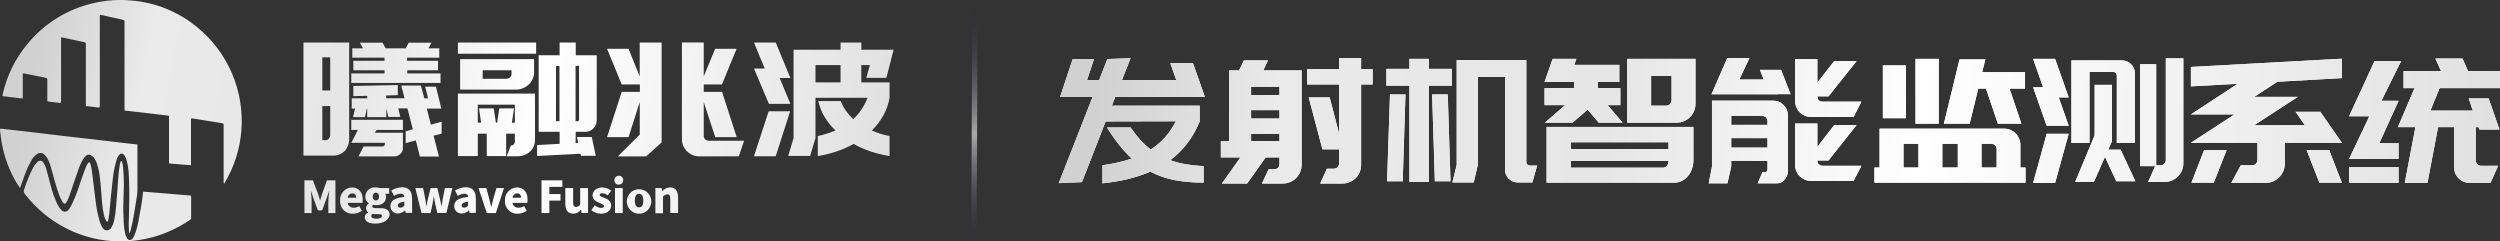 <?xml version="1.0" encoding="UTF-8"?>
<svg width="465.368px" height="44.935px" viewBox="0 0 465.368 44.935" version="1.1"
    xmlns="http://www.w3.org/2000/svg" xmlns:xlink="http://www.w3.org/1999/xlink">
    <rect x="0" y="0" width="465.368" height="44.935" fill="#333333" stroke="none"/>
    <title>发射机智能监测系统</title>
    <defs>
        <linearGradient x1="50%" y1="0%" x2="50%" y2="100%" id="linearGradient-1">
            <stop stop-color="#FFFFFF" offset="0%"></stop>
            <stop stop-color="#FFFFFF" offset="100%"></stop>
        </linearGradient>
        <linearGradient x1="3.032%" y1="49.725%" x2="102.998%" y2="50.264%"
            id="linearGradient-2">
            <stop stop-color="#D1D1D1" offset="0%"></stop>
            <stop stop-color="#EAEAEA" offset="12.404%"></stop>
            <stop stop-color="#E6E6E6" offset="35.266%"></stop>
            <stop stop-color="#FFFFFF" offset="56.791%"></stop>
            <stop stop-color="#DEDEDE" offset="100%"></stop>
        </linearGradient>
        <path
            d="M207.608,18.032 L206.968,19.664 L223.32,19.664 L223.32,22.576 L223.224,22.576 L223.32,22.608 C222.061,25.637 220.237,28.037 217.848,29.808 C218.744,30.149 219.704,30.405 220.728,30.576 C221.752,30.747 222.861,30.864 224.056,30.928 L224.056,34 C222.115,34 220.328,33.845 218.696,33.536 C217.064,33.227 215.544,32.699 214.136,31.952 C212.856,32.507 211.469,32.965 209.976,33.328 C208.483,33.691 206.893,33.957 205.208,34.128 L205.208,30.768 C206.232,30.619 207.197,30.443 208.104,30.24 C209.011,30.037 209.869,29.797 210.68,29.52 C209.059,28.027 207.523,26.096 206.072,23.728 L210.456,23.728 C211.587,25.413 212.835,26.779 214.2,27.824 C215.181,27.205 216.056,26.469 216.824,25.616 C217.592,24.763 218.275,23.76 218.872,22.608 L218.904,22.576 L205.816,22.608 L201.4,33.904 L197.08,34.096 L203.384,18.032 L201.304,18.032 L197.336,18.032 L199.672,10.992 L203.64,10.992 L202.36,14.896 L204.6,14.896 L206.136,10.992 L210.456,10.832 L208.856,14.896 L218.968,14.896 L217.848,11.76 L222.072,11.76 L224.28,18.032 L222.296,18.032 L220.056,18.032 L207.608,18.032 Z M242.296,13.104 L242.296,30.64 C242.296,31.131 242.2,31.6 242.008,32.048 C241.859,32.411 241.603,32.784 241.24,33.168 C240.92,33.488 240.547,33.733 240.12,33.904 C239.736,34.075 239.277,34.16 238.744,34.16 L234.904,34.16 L236.152,31.504 L237.144,31.504 C237.421,31.504 237.677,31.419 237.912,31.248 C238.083,31.013 238.168,30.768 238.168,30.512 L238.168,29.296 L235.608,29.296 L232.152,34.16 L227.448,34.16 L230.904,29.296 L227.256,29.296 L227.256,26.256 L228.792,26.256 L228.792,13.104 L230.648,13.104 L231.544,11.248 L236.024,11.248 L235.16,13.104 L242.296,13.104 Z M248.28,31.408 C248.579,31.408 248.803,31.312 248.952,31.12 C249.165,30.928 249.272,30.704 249.272,30.448 L249.272,27.792 L246.168,27.792 L243.608,18.128 L247.512,18.128 L249.272,24.88 L249.272,15.728 L243.32,15.728 L243.32,12.88 L249.272,12.88 L249.272,10.8 L253.368,10.8 L253.368,12.88 L255.512,12.88 L255.512,15.728 L253.368,15.728 L253.368,30.672 C253.368,31.141 253.283,31.6 253.112,32.048 C253.027,32.261 252.92,32.459 252.792,32.64 C252.664,32.821 252.515,32.997 252.344,33.168 C252.024,33.488 251.64,33.733 251.192,33.904 C250.829,34.075 250.371,34.16 249.816,34.16 L245.752,34.16 L247,31.408 L248.28,31.408 Z M232.888,22.064 L238.168,22.064 L238.168,20.496 L232.888,20.496 L232.888,22.064 Z M238.168,16.144 L232.888,16.144 L232.888,17.68 L238.168,17.68 L238.168,16.144 Z M238.168,26.256 L238.168,24.912 L232.888,24.912 L232.888,26.256 L238.168,26.256 Z M258.072,12.816 L262.36,12.816 L262.36,10.96 L265.976,10.96 L265.976,12.816 L270.264,12.816 L270.264,15.952 L265.976,15.952 L265.976,33.872 L262.36,33.872 L262.36,15.952 L258.072,15.952 L258.072,12.816 Z M261.112,33.744 L258.2,33.744 L258.744,17.584 L261.624,17.584 L261.112,33.744 Z M266.584,17.584 L269.496,17.584 L270.008,33.744 L267.096,33.744 L266.584,17.584 Z M282.552,33.968 C281.891,33.968 281.325,33.739 280.856,33.28 C280.387,32.821 280.152,32.251 280.152,31.568 L280.152,14.32 L275.128,14.32 L275.128,30.544 L274.328,33.968 L270.36,33.968 L271.16,30.672 L271.16,11.184 L273.144,11.184 L275.128,11.184 L284.12,11.184 L284.12,30.16 C284.12,30.352 284.189,30.512 284.328,30.64 C284.467,30.768 284.632,30.832 284.824,30.832 L286.136,30.832 L285.24,33.968 L284.12,33.968 L282.552,33.968 Z M287.896,34 L287.896,31.216 L287.896,29.936 L287.896,27.76 L287.896,26.48 L287.896,23.952 L287.896,23.632 L310.584,23.632 L315.224,23.632 L315.224,26.48 L315.224,27.76 L315.224,29.808 L315.224,29.936 C315.203,30.512 315.101,31.045 314.92,31.536 C314.739,32.027 314.488,32.453 314.168,32.816 C313.848,33.179 313.475,33.467 313.048,33.68 C312.621,33.893 312.173,34 311.704,34 L292.44,34 L287.896,34 Z M292.44,27.76 L310.584,27.76 L310.584,26.48 L292.44,26.48 L292.44,27.76 Z M292.44,31.216 L309.56,31.216 C309.859,31.216 310.104,31.099 310.296,30.864 C310.488,30.629 310.584,30.341 310.584,30 L310.584,29.936 L292.44,29.936 L292.44,31.216 Z M302.904,10.96 L315.608,10.96 L315.608,11.248 L315.608,14.128 L315.608,19.312 C315.608,19.803 315.517,20.261 315.336,20.688 C315.155,21.115 314.904,21.488 314.584,21.808 C314.264,22.128 313.891,22.379 313.464,22.56 C313.037,22.741 312.579,22.832 312.088,22.832 L302.904,22.832 L302.904,21.584 L302.904,19.664 L302.904,14.128 L302.904,11.248 L302.904,10.96 Z M311.16,14.128 L307.352,14.128 L307.352,19.664 L310.168,19.664 C310.445,19.664 310.68,19.568 310.872,19.376 C311.064,19.184 311.16,18.949 311.16,18.672 L311.16,14.128 Z M287.576,22.832 L291.352,19.568 L287.512,19.568 L287.512,16.4 L293.016,16.4 L293.016,15.248 L291.928,15.248 L289.56,15.248 L287.512,15.248 L289.016,10.96 L293.432,10.96 L293.048,12.08 L301.432,12.08 L301.432,15.248 L297.464,15.248 L297.464,16.4 L301.624,16.4 L301.624,19.568 L299.256,19.568 L302.04,22.832 L297.592,22.832 L295.544,20.4 L292.728,22.832 L287.576,22.832 Z M328.6,32.016 C328.728,32.016 328.813,31.984 328.856,31.92 C328.856,31.899 328.888,31.856 328.952,31.792 L329.016,31.632 L329.016,29.936 L322.264,29.936 L322.264,31.024 L321.56,34.128 L318.072,34.128 L318.68,31.024 L318.68,18.736 L330.072,18.736 C330.819,18.736 331.464,19.008 332.008,19.552 C332.552,20.096 332.824,20.741 332.824,21.488 L332.824,31.536 C332.824,32.048 332.76,32.453 332.632,32.752 C332.504,33.051 332.312,33.328 332.056,33.584 C331.864,33.797 331.651,33.947 331.416,34.032 C331.16,34.096 330.925,34.128 330.712,34.128 L327.192,34.128 L328.088,32.016 L328.6,32.016 Z M346.488,18.928 L345.048,21.776 L337.176,21.776 C336.749,21.776 336.365,21.701 336.024,21.552 C335.619,21.403 335.288,21.189 335.032,20.912 C334.755,20.656 334.541,20.336 334.392,19.952 C334.221,19.547 334.136,19.152 334.136,18.768 L334.136,11.024 L338.296,11.024 L338.296,15.376 L341.432,11.376 L345.592,11.376 L340.376,17.936 L338.296,17.936 C338.296,18.192 338.381,18.437 338.552,18.672 C338.787,18.843 339.032,18.928 339.288,18.928 L346.488,18.928 Z M346.488,30.864 L345.048,33.68 L337.176,33.68 C336.728,33.68 336.344,33.605 336.024,33.456 C335.832,33.392 335.656,33.301 335.496,33.184 C335.336,33.067 335.181,32.944 335.032,32.816 C334.755,32.581 334.541,32.261 334.392,31.856 C334.221,31.472 334.136,31.077 334.136,30.672 L334.136,22.992 L338.296,22.992 L338.296,27.344 L341.432,23.28 L345.592,23.28 L340.376,29.872 L338.296,29.872 C338.296,30.171 338.381,30.405 338.552,30.576 C338.787,30.768 339.032,30.864 339.288,30.864 L346.488,30.864 Z M321.528,10.8 L325.656,10.8 L323.768,14.8 L328.312,14.8 L327.608,13.008 L331.544,13.008 L333.304,17.52 L330.968,17.52 L330.968,17.552 L318.584,17.552 L321.528,10.8 Z M329.016,27.472 L329.016,25.712 L322.264,25.712 L322.264,27.472 L329.016,27.472 Z M322.264,21.552 L322.264,23.248 L329.016,23.248 L329.016,22.576 C329.016,22.299 328.915,22.059 328.712,21.856 C328.509,21.653 328.269,21.552 327.992,21.552 L322.264,21.552 Z M377.048,34 L348.92,34 L348.92,31.184 L349.88,31.184 L349.88,23.952 L373.08,23.952 C373.485,23.952 373.875,24.032 374.248,24.192 C374.621,24.352 374.941,24.565 375.208,24.832 C375.475,25.099 375.688,25.419 375.848,25.792 C376.008,26.165 376.088,26.555 376.088,26.96 L376.088,31.184 L377.048,31.184 L377.048,34 Z M371.672,27.76 C371.672,27.483 371.576,27.248 371.384,27.056 C371.192,26.864 370.947,26.768 370.648,26.768 L368.856,26.768 L368.856,31.184 L371.672,31.184 L371.672,27.76 Z M364.44,26.768 L361.56,26.768 L361.56,31.184 L364.44,31.184 L364.44,26.768 Z M354.328,31.184 L357.112,31.184 L357.112,26.768 L354.328,26.768 L354.328,31.184 Z M376.952,16.496 L374.072,16.496 L376.28,23.024 L371.896,23.024 L369.688,16.496 L368.248,16.496 L366.648,23.024 L361.848,23.024 L364.76,11.056 L369.56,11.056 L368.984,13.424 L376.952,13.424 L376.952,16.496 Z M350.488,22 L350.488,12.176 L354.776,12.176 L354.776,22 L350.488,22 Z M356.568,23.024 L356.568,10.96 L360.888,10.96 L360.888,23.024 L356.568,23.024 Z M398.36,11.952 L401.368,11.952 L401.368,30.768 L402.168,30.768 C402.445,30.768 402.68,30.672 402.872,30.48 C403.064,30.288 403.16,30.043 403.16,29.744 L403.16,10.864 L406.424,10.864 L406.424,30.384 C406.424,30.875 406.333,31.328 406.152,31.744 C405.971,32.16 405.72,32.528 405.4,32.848 C405.08,33.168 404.707,33.419 404.28,33.6 C403.853,33.781 403.405,33.872 402.936,33.872 L399.864,33.872 L401.176,30.928 L398.36,30.928 L398.36,11.952 Z M378.456,34.064 L380.984,24.912 L385.08,24.912 L382.552,34.064 L378.456,34.064 Z M378.456,16.24 L380.312,16.24 L378.456,10.96 L382.552,10.96 L385.08,18.128 L383.224,18.128 L385.08,23.408 L380.984,23.408 L378.456,16.24 Z M395,11.248 C395.661,11.248 396.227,11.483 396.696,11.952 C397.165,12.421 397.4,12.987 397.4,13.648 L397.4,26.608 L394.04,26.608 L394.04,14.096 C394.04,13.904 393.976,13.739 393.848,13.6 C393.72,13.461 393.56,13.392 393.368,13.392 L388.952,13.392 L388.952,26.608 L385.592,26.608 L385.592,11.248 L395,11.248 Z M391.832,29.2 L389.784,33.84 L386.296,33.84 L389.912,25.2 L389.912,15.792 L393.144,15.792 L393.144,26.256 L392.44,27.856 L394.744,27.856 L397.496,33.744 L393.944,33.744 L391.832,29.2 Z M412.088,34 L407.928,34 L410.296,27.92 L414.488,27.92 L412.088,34 Z M433.56,27.92 L435.928,34 L431.736,34 L429.368,27.92 L433.56,27.92 Z M407.832,12.464 L435.928,10.928 L435.928,14.544 L423.928,15.216 L419.608,18.032 L420.952,18.032 L422.264,18.032 L427.736,18.032 L419.608,23.312 L429.048,23.312 L427.32,20.816 L431.928,20.816 L435.928,26.576 L433.976,26.576 L431.32,26.576 L425.304,26.576 L425.304,30.512 C425.304,31.003 425.208,31.461 425.016,31.888 C424.824,32.315 424.568,32.688 424.248,33.008 C423.928,33.328 423.555,33.579 423.128,33.76 C422.701,33.941 422.253,34.032 421.784,34.032 L415.352,34.032 L417.112,30.768 L419.224,30.768 C419.501,30.768 419.736,30.672 419.928,30.48 C420.12,30.288 420.216,30.043 420.216,29.744 L420.216,26.576 L414.584,26.576 L407.928,26.576 L407.832,26.576 L415.96,21.296 L414.584,21.296 L409.368,21.296 L407.832,21.296 L416.536,15.6 L407.832,16.08 L407.832,12.464 Z M465.368,16.4 L454.136,16.4 L452.408,20.592 L460.312,20.592 L459.544,18.32 L463.256,18.32 L465.272,24.112 L461.528,24.112 L461.368,23.664 L460.856,23.664 L460.856,29.84 C460.856,30.139 460.952,30.384 461.144,30.576 C461.336,30.768 461.581,30.864 461.88,30.864 L465.016,30.864 L463.608,34.032 L459.704,34.032 C458.893,34.032 458.211,33.749 457.656,33.184 C457.101,32.619 456.824,31.931 456.824,31.12 L456.824,23.664 L453.848,23.664 L451.864,34.032 L447.64,34.032 L449.624,23.664 L446.36,23.664 L449.464,16.4 L447.416,16.4 L447.416,13.232 L454.392,13.232 L453.336,10.896 L458.392,10.896 L459.416,13.232 L465.368,13.232 L465.368,16.4 Z M437.272,29.584 L441.048,21.648 L437.272,21.648 L442.008,11.376 L446.968,11.376 L443.288,18.768 L444.024,18.768 L446.488,18.768 L442.904,26.672 L446.488,26.672 L446.488,29.584 L437.272,29.584 Z M437.272,31.12 L446.488,31.12 L446.488,34.032 L437.272,34.032 L437.272,31.12 Z"
            id="path-3"></path>
        <linearGradient x1="50%" y1="-2.77555756e-14%" x2="50%" y2="105.133%"
            id="linearGradient-4">
            <stop stop-color="#1E1E3C" stop-opacity="0" offset="0%"></stop>
            <stop stop-color="#A9A9A9" offset="52.289%"></stop>
            <stop stop-color="#1E1E3C" stop-opacity="0" offset="100%"></stop>
        </linearGradient>
        <linearGradient x1="3.032%" y1="47.349%" x2="102.998%" y2="52.546%"
            id="linearGradient-5">
            <stop stop-color="#D1D1D1" offset="0%"></stop>
            <stop stop-color="#EAEAEA" offset="12.404%"></stop>
            <stop stop-color="#E6E6E6" offset="35.266%"></stop>
            <stop stop-color="#FFFFFF" offset="56.791%"></stop>
            <stop stop-color="#DEDEDE" offset="100%"></stop>
        </linearGradient>
    </defs>
    <g id="页面-1" stroke="none" stroke-width="1" fill="none" fill-rule="evenodd">
        <g id="发射机智能监测系统" transform="translate(0, 0)" fill-rule="nonzero">
            <g id="形状结合备份-2">
                <use fill="url(#linearGradient-1)" xlink:href="#path-3"></use>
                <use fill="url(#linearGradient-2)" xlink:href="#path-3"></use>
            </g>
            <polygon id="直线备份" fill="url(#linearGradient-4)"
                points="181.003 0.997 182.003 1.003 182 1.503 181.786 44 181.783 44.5 180.783 44.495 180.786 43.995 181 1.497"></polygon>
            <path
                d="M7.548,29.924 C7.798,29.951 8.013,30.111 8.11,30.343 C8.37,30.748 8.559,31.194 8.67,31.663 C8.97,32.763 9.25,33.863 9.55,34.953 C9.813,35.91 10.147,36.846 10.55,37.753 C10.695,38.083 10.872,38.398 11.08,38.693 C11.183,38.832 11.296,38.962 11.42,39.083 C11.579,39.281 11.82,39.397 12.075,39.397 C12.33,39.397 12.571,39.281 12.73,39.083 C13.001,38.756 13.223,38.392 13.39,38.003 C13.922,36.892 14.377,35.746 14.75,34.573 C15.13,33.503 15.46,32.413 15.88,31.363 C15.99,31.061 16.127,30.77 16.29,30.493 C16.37,30.373 16.45,30.203 16.61,30.213 C16.77,30.223 16.8,30.423 16.84,30.553 C16.985,31.025 17.083,31.511 17.13,32.003 C17.36,33.793 17.56,35.593 17.79,37.373 C17.934,38.609 18.175,39.833 18.51,41.033 C18.627,41.499 18.816,41.944 19.07,42.353 C19.219,42.673 19.541,42.879 19.895,42.879 C20.249,42.879 20.571,42.673 20.72,42.353 C20.98,41.94 21.16,41.482 21.25,41.003 C21.41,40.257 21.521,39.502 21.58,38.743 C21.76,36.893 21.87,35.043 22.01,33.193 C22.056,32.338 22.153,31.486 22.3,30.643 C22.3,30.473 22.39,30.303 22.44,30.143 C22.49,29.983 22.51,29.983 22.6,29.983 C22.69,29.983 22.73,30.073 22.74,30.143 C22.812,30.442 22.865,30.746 22.9,31.053 C23.013,32.226 23.067,33.404 23.06,34.583 C23.05,35.223 23,35.853 23,36.483 C22.94,37.843 22.92,39.213 23,40.573 C22.995,41.551 23.095,42.526 23.3,43.483 C23.363,43.796 23.485,44.095 23.66,44.363 C23.755,44.543 23.937,44.661 24.141,44.676 C24.344,44.69 24.541,44.598 24.66,44.433 C24.893,44.135 25.067,43.796 25.17,43.433 C25.496,42.5 25.733,41.539 25.88,40.563 C26.15,39.023 26.48,37.483 26.61,35.923 C26.61,35.673 26.61,35.673 26.9,35.693 L31.22,36.043 L35.14,36.373 L35.34,36.373 C35.52,36.373 35.58,36.473 35.58,36.653 L35.58,40.543 C35.588,40.704 35.502,40.856 35.36,40.933 C34.235,41.703 33.043,42.372 31.8,42.933 C28.809,44.293 25.555,44.976 22.27,44.933 C18.859,44.912 15.498,44.105 12.45,42.573 C9.364,41.023 6.673,38.789 4.58,36.043 C4.418,35.867 4.372,35.614 4.46,35.393 C4.901,33.975 5.46,32.597 6.13,31.273 C6.334,30.881 6.597,30.523 6.91,30.213 C7.055,30.008 7.299,29.897 7.548,29.924 Z M0.2,23.953 L1.2,24.063 L6.66,24.693 L11.83,25.313 L17.01,25.903 C19.01,26.123 20.92,26.363 22.87,26.593 L25.22,26.853 C25.57,26.853 25.58,26.853 25.58,27.273 L25.58,34.213 C25.608,34.88 25.592,35.548 25.53,36.213 C25.17,38.433 24.88,40.653 24.33,42.833 C24.293,43.039 24.215,43.237 24.1,43.413 C24.021,43.291 23.985,43.147 24,43.003 C23.94,42.183 23.94,41.373 24,40.553 C24.06,38.073 24.12,35.553 24,33.093 C23.985,32.038 23.855,30.988 23.61,29.963 C23.532,29.606 23.39,29.268 23.19,28.963 C22.84,28.463 22.42,28.463 22.07,28.963 C21.837,29.338 21.671,29.751 21.58,30.183 C21.313,31.184 21.119,32.203 21,33.233 C20.75,35.233 20.6,37.143 20.41,39.093 C20.368,39.708 20.281,40.32 20.15,40.923 C20.15,41.043 20.15,41.223 19.97,41.243 C19.79,41.263 19.76,41.093 19.7,40.983 C19.533,40.668 19.412,40.331 19.34,39.983 C19.175,39.231 19.062,38.469 19,37.703 C18.86,36.123 18.78,34.533 18.58,32.953 C18.487,32.089 18.303,31.237 18.03,30.413 C17.927,30.106 17.786,29.814 17.61,29.543 C17.404,29.194 17.076,28.934 16.69,28.813 C16.443,28.745 16.178,28.818 16,29.003 C15.777,29.193 15.588,29.419 15.44,29.673 C15.023,30.414 14.687,31.199 14.44,32.013 C13.95,33.413 13.44,34.813 13,36.223 C12.856,36.668 12.672,37.1 12.45,37.513 C12.14,38.063 11.92,38.063 11.59,37.513 C11.31,37.035 11.082,36.529 10.91,36.003 C10.38,34.493 9.98,32.933 9.55,31.393 C9.401,30.781 9.187,30.188 8.91,29.623 C8.748,29.315 8.539,29.035 8.29,28.793 C7.924,28.426 7.349,28.372 6.92,28.663 C6.438,28.983 6.049,29.425 5.79,29.943 C5.362,30.698 4.998,31.487 4.7,32.303 C4.42,33.043 4.16,33.783 3.9,34.523 C3.85,34.653 3.81,34.773 3.74,35.003 C3.373,34.505 3.039,33.984 2.74,33.443 C1.402,31.009 0.53,28.346 0.17,25.593 C0.1,25.123 0.06,24.643 -1.13686838e-13,24.163 C-1.13686838e-13,24.003 0.05,23.943 0.2,23.953 Z M24.42,0.093 C28.944,0.449 33.247,2.195 36.74,5.093 C42.452,9.768 45.512,16.944 44.93,24.303 C44.658,27.753 43.59,31.094 41.81,34.063 L41.7,34.213 C41.59,34.083 41.63,33.933 41.63,33.803 L41.63,23.443 C41.63,22.973 41.63,22.973 41.13,22.893 L35.91,22.063 C35.792,22.032 35.668,22.032 35.55,22.063 L35.55,30.743 L34.55,30.683 L31.75,30.453 C31.46,30.453 31.46,30.453 31.46,30.123 L31.46,21.863 C31.46,21.543 31.46,21.543 31.14,21.503 L27.28,21.043 L23.53,20.613 C23.18,20.613 23.18,20.613 23.18,20.153 L23.18,4.043 C23.18,3.833 23.12,3.743 22.9,3.693 C21.55,3.403 20.19,3.083 18.84,2.783 C18.6,2.783 18.59,2.783 18.58,2.993 C18.572,3.168 18.577,3.197 18.579,3.265 L18.58,19.483 C18.58,20.063 18.58,20.053 17.98,19.973 L16.31,19.773 C15.99,19.773 15.98,19.773 15.98,19.413 L15.98,8.413 C15.975,8.319 15.975,8.226 15.98,8.133 C15.98,7.963 15.91,7.903 15.76,7.873 L13.25,7.323 L11.37,6.933 L11.37,18.743 C11.37,19.173 11.37,19.183 10.95,19.133 C10.53,19.083 9.81,19.013 9.24,18.933 C8.67,18.853 8.81,18.873 8.81,18.463 L8.81,15.133 C8.81,14.543 8.81,14.533 8.25,14.423 L4.59,13.693 C4.476,13.657 4.354,13.657 4.24,13.693 L4.24,18.313 C3.905,18.313 3.57,18.283 3.24,18.223 L0.76,17.933 C0.43,17.933 0.43,17.933 0.5,17.563 C1.264,14.112 2.845,10.895 5.11,8.183 C8.263,4.328 12.619,1.645 17.48,0.563 C19.753,0.037 22.096,-0.122 24.42,0.093 Z M56.49,7.913 L65,7.913 L65,25.853 C65.022,26.667 64.736,27.459 64.2,28.073 C63.578,28.707 62.706,29.033 61.82,28.963 L56.49,28.963 L56.49,7.963 L56.49,7.913 Z M60,10.673 L60,16.843 L61.47,16.843 L61.47,10.673 L60,10.673 Z M60.62,26.083 C60.872,26.095 61.112,25.974 61.25,25.763 C61.389,25.578 61.466,25.354 61.47,25.123 L61.47,19.743 L60,19.743 L60,26.083 L60.62,26.083 Z M82,15.433 L65.39,15.433 L65.39,13.663 L71.58,13.663 L71.58,13.083 L65.77,13.083 L65.77,11.323 L71.58,11.323 L71.58,10.733 L65.58,10.733 L65.58,9.003 L67.58,9.003 L67,7.943 L71.2,7.943 L71.79,9.003 L75.55,9.003 L76.07,7.943 L80.3,7.943 L79.77,9.003 L81.77,9.003 L81.77,10.733 L75.77,10.733 L75.77,11.323 L81.53,11.323 L81.53,13.083 L75.81,13.083 L75.81,13.663 L82,13.663 L82,15.433 Z M69.76,24.703 L75,24.703 L75,27.583 C75.002,27.994 74.823,28.385 74.51,28.653 C74.201,28.956 73.783,29.121 73.35,29.113 L66.74,29.113 L67.68,27.263 L71.23,27.263 C71.335,27.26 71.436,27.217 71.51,27.143 C71.591,27.081 71.639,26.985 71.64,26.883 L71.64,26.583 L65.39,26.583 L66.62,24.183 L65.39,24.183 L65.39,22.303 L75,22.303 L75,24.183 L70.1,24.183 L69.76,24.703 Z M80.21,23.213 L82.21,22.653 L82.21,24.883 L80.71,25.263 L81.71,29.143 L78.16,29.143 L77.4,26.143 L75.52,26.643 L75.52,24.443 L76.84,24.063 L75.84,20.183 L74.14,20.183 L74.52,21.773 L72.29,21.773 L71.91,20.183 L71.91,20.183 L71.91,21.803 L68.35,21.803 L68.35,20.213 L68.29,20.213 L67.94,21.803 L65.71,21.803 L66.09,20.213 L65.47,20.213 L65.47,18.303 L68.35,18.303 L68.35,17.833 L65.77,17.893 L65.77,16.003 L74.05,15.833 L74.05,17.713 L71.88,17.773 L71.88,18.293 L75.31,18.293 L74.69,15.923 L78.34,15.923 L79,18.303 L79.68,18.303 L79.15,16.133 L81.15,16.133 L82.15,20.213 L79.45,20.213 L80.21,23.213 Z M99.8,10.003 L85.24,10.003 L85.24,7.913 L99.8,7.913 L99.8,10.003 Z M88.94,29.053 L85.24,29.053 L85.24,17.423 L99.59,17.423 L99.59,26.113 C99.595,26.513 99.51,26.91 99.34,27.273 C99.185,27.629 98.957,27.95 98.67,28.213 C98.064,28.768 97.272,29.078 96.45,29.083 L94.31,29.083 L95.1,27.083 C95.297,27.094 95.489,27.021 95.63,26.883 C95.765,26.752 95.841,26.571 95.84,26.383 L95.84,24.883 L94.22,24.883 L94.22,29.053 L90.61,29.053 L90.61,24.883 L88.94,24.883 L88.94,29.053 Z M85.65,11.583 L85.65,11.003 L99.42,11.003 L99.42,13.473 C99.422,13.907 99.33,14.337 99.15,14.733 C98.973,15.11 98.726,15.449 98.42,15.733 C98.107,16.024 97.744,16.257 97.35,16.423 C96.935,16.594 96.489,16.679 96.04,16.673 L85.65,16.673 L85.65,11.583 Z M88.94,19.483 L88.94,22.833 L89.55,22.833 L89.17,20.183 L91.9,20.183 L92.31,22.833 L92.55,22.833 L92.93,20.183 L95.69,20.183 L95.28,22.833 L95.84,22.833 L95.84,19.483 L88.94,19.483 Z M95.22,13.083 L89.85,13.083 L89.85,14.663 L94.25,14.663 C94.505,14.667 94.752,14.574 94.94,14.403 C95.127,14.235 95.23,13.993 95.22,13.743 L95.22,13.083 Z M107.14,26.613 L107.64,26.613 L107.4,25.503 L110.16,25.503 L110.9,29.003 L108.14,29.003 L108.05,28.623 L99.98,29.033 L99.98,27.003 L104.17,26.773 L104.17,24.533 L100.27,24.533 L100.27,10.293 L104.17,10.293 L104.17,7.913 L107.17,7.913 L107.17,10.293 L111.08,10.293 L111.08,22.363 C111.089,22.938 110.865,23.494 110.46,23.903 C110.072,24.316 109.527,24.545 108.96,24.533 L107.17,24.533 L107.14,26.613 Z M104.14,22.563 L104.14,12.283 L103.5,12.283 L103.5,22.563 L104.14,22.563 Z M107.14,12.283 L107.14,22.563 L107.46,22.563 C107.549,22.576 107.639,22.546 107.704,22.484 C107.768,22.421 107.8,22.332 107.79,22.243 L107.79,12.243 L107.14,12.283 Z M119.09,25.063 L119.09,19.003 L117,25.533 L113,25.533 L115.73,17.103 L119.11,17.103 L119.11,15.723 L115.73,15.723 L113,9.083 L117,9.083 L119.08,14.223 L119.08,7.913 L123.16,7.913 L123.16,26.503 L120.28,29.113 L115,29.113 L119.09,25.063 Z M131,7.913 L131,14.223 L133.12,9.083 L137.12,9.083 L134.39,15.723 L131,15.723 L131,17.103 L134.41,17.103 L137.14,25.533 L133.14,25.533 L131,19.003 L131,25.253 C130.992,25.504 131.088,25.748 131.266,25.927 C131.444,26.105 131.688,26.201 131.94,26.193 L138.52,26.193 L137.52,29.103 L130.14,29.103 C129.71,29.11 129.284,29.024 128.89,28.853 C128.517,28.687 128.177,28.453 127.89,28.163 C127.594,27.877 127.357,27.538 127.19,27.163 C127.02,26.764 126.935,26.335 126.94,25.903 L126.94,7.903 L131,7.913 Z M140.35,12.753 L142.35,12.753 L140.35,7.913 L144.4,7.913 L147.13,14.523 L145.13,14.523 L147.13,19.333 L143.13,19.333 L140.35,12.753 Z M144.4,29.083 L140.35,29.083 L143.08,20.713 L147.08,20.713 L144.4,29.083 Z M146.72,29.023 L147.72,25.703 L147.72,9.263 L156.47,9.263 L156.47,7.913 L160.34,7.913 L160.34,9.263 L166.34,9.263 L165,14.493 L161.27,14.493 L161.92,12.113 L160.33,12.113 L160.33,15.343 L165.59,15.343 L165.59,18.193 C165.391,19.373 164.988,20.51 164.4,21.553 C163.825,22.555 163.119,23.477 162.3,24.293 C162.818,24.534 163.353,24.738 163.9,24.903 C164.46,25.063 165.02,25.203 165.59,25.323 L165.59,29.053 C164.441,28.867 163.307,28.593 162.2,28.233 C161.054,27.864 159.949,27.382 158.9,26.793 C157.852,27.377 156.75,27.859 155.61,28.233 C154.506,28.593 153.376,28.867 152.23,29.053 L152.23,25.323 C152.795,25.208 153.352,25.061 153.9,24.883 C154.45,24.703 154.99,24.513 155.52,24.293 C154.75,23.555 154.078,22.722 153.52,21.813 C152.961,20.884 152.556,19.871 152.32,18.813 L156.49,18.813 C156.751,19.466 157.087,20.086 157.49,20.663 C157.886,21.206 158.335,21.708 158.83,22.163 C159.403,21.643 159.91,21.055 160.34,20.413 C160.8,19.717 161.189,18.976 161.5,18.203 L151.8,18.203 L151.8,25.703 L150.8,29.023 L146.72,29.023 Z M151.8,12.113 L151.8,15.343 L156.47,15.343 L156.47,12.113 L151.8,12.113 Z M56.67,33.573 L58.25,33.573 L59.25,36.203 C59.37,36.553 59.47,36.943 59.58,37.313 L59.58,37.313 C59.71,36.943 59.8,36.553 59.92,36.203 L60.85,33.573 L62.44,33.573 L62.44,39.663 L61.12,39.663 L61.12,37.573 C61.12,36.973 61.23,36.063 61.3,35.463 L61.3,35.463 L60.79,36.923 L59.97,39.153 L59.17,39.153 L58.35,36.923 L57.86,35.463 L57.86,35.463 C57.946,36.163 57.993,36.867 58,37.573 L58,39.663 L56.67,39.663 L56.67,33.573 Z M63.31,37.343 C63.266,36.722 63.477,36.11 63.894,35.648 C64.311,35.185 64.898,34.913 65.52,34.893 C66.86,34.893 67.52,35.893 67.52,37.143 C67.523,37.351 67.503,37.559 67.46,37.763 L64.71,37.763 C64.802,38.324 65.314,38.717 65.88,38.663 C66.233,38.656 66.578,38.556 66.88,38.373 L67.36,39.243 C66.87,39.585 66.288,39.773 65.69,39.783 C65.038,39.816 64.404,39.568 63.948,39.101 C63.493,38.634 63.26,37.993 63.31,37.343 Z M66.31,36.813 C66.31,36.353 66.1,36.003 65.57,36.003 C65.12,36.012 64.751,36.363 64.72,36.813 L66.31,36.813 Z M67.9,40.453 C67.908,40.039 68.171,39.673 68.56,39.533 L68.56,39.533 C68.288,39.359 68.128,39.055 68.14,38.733 C68.162,38.378 68.352,38.055 68.65,37.863 L68.65,37.863 C68.23,37.574 67.985,37.092 68,36.583 C68.012,36.082 68.238,35.611 68.62,35.288 C69.002,34.965 69.505,34.821 70,34.893 C70.249,34.888 70.496,34.929 70.73,35.013 L72.44,35.013 L72.44,36.063 L71.72,36.063 C71.816,36.237 71.864,36.434 71.86,36.633 C71.86,37.713 71.03,38.193 70,38.193 C69.814,38.188 69.63,38.161 69.45,38.113 C69.347,38.186 69.291,38.307 69.3,38.433 C69.3,38.653 69.49,38.743 69.99,38.743 L70.73,38.743 C71.87,38.743 72.52,39.103 72.52,39.943 C72.52,40.783 71.52,41.623 69.88,41.623 C68.78,41.623 67.9,41.283 67.9,40.453 Z M71.1,40.193 C71.1,39.913 70.85,39.863 70.42,39.863 L70,39.863 C69.775,39.872 69.55,39.852 69.33,39.803 C69.199,39.904 69.119,40.057 69.11,40.223 C69.11,40.543 69.5,40.713 70.11,40.713 C70.72,40.713 71.1,40.493 71.1,40.193 L71.1,40.193 Z M70.56,36.583 C70.56,36.113 70.31,35.863 69.97,35.863 C69.63,35.863 69.38,36.113 69.38,36.583 C69.38,37.053 69.63,37.313 69.97,37.313 C70.31,37.313 70.56,37.073 70.56,36.583 L70.56,36.583 Z M72.68,38.363 C72.68,37.363 73.44,36.853 75.26,36.653 C75.26,36.273 75.03,36.053 74.56,36.053 C74.125,36.083 73.705,36.224 73.34,36.463 L72.83,35.463 C73.431,35.085 74.121,34.875 74.83,34.853 C76.03,34.853 76.71,35.523 76.71,36.983 L76.71,39.623 L75.53,39.623 L75.42,39.153 L75.42,39.153 C75.066,39.509 74.592,39.72 74.09,39.743 C73.716,39.762 73.35,39.624 73.082,39.362 C72.814,39.1 72.668,38.737 72.68,38.363 Z M75.26,38.283 L75.26,37.533 C74.35,37.663 74.06,37.923 74.06,38.253 C74.06,38.583 74.26,38.653 74.56,38.653 C74.838,38.643 75.095,38.506 75.26,38.283 Z M77.31,35.003 L78.76,35.003 L79.17,37.083 C79.25,37.543 79.3,38.013 79.37,38.473 L79.37,38.473 C79.45,38.013 79.53,37.533 79.64,37.083 L80.15,35.003 L81.41,35.003 L81.91,37.083 C82.02,37.543 82.1,38.013 82.2,38.473 L82.2,38.473 C82.27,38.013 82.32,37.543 82.41,37.083 L82.81,35.003 L84.2,35.003 L83.1,39.653 L81.4,39.653 L81,37.893 C80.91,37.453 80.83,37.033 80.75,36.523 L80.75,36.523 C80.67,37.033 80.61,37.453 80.53,37.893 L80.15,39.663 L78.46,39.663 L77.31,35.003 Z M84.55,38.363 C84.55,37.363 85.32,36.853 87.13,36.653 C87.13,36.273 86.9,36.053 86.43,36.053 C85.995,36.084 85.576,36.225 85.21,36.463 L84.7,35.463 C85.301,35.085 85.991,34.875 86.7,34.853 C87.9,34.853 88.58,35.523 88.58,36.983 L88.58,39.623 L87.4,39.623 L87.3,39.153 L87.3,39.153 C86.95,39.514 86.473,39.726 85.97,39.743 C85.594,39.765 85.226,39.629 84.955,39.366 C84.685,39.103 84.538,38.739 84.55,38.363 Z M87.13,38.283 L87.13,37.533 C86.22,37.663 85.93,37.923 85.93,38.253 C85.93,38.583 86.13,38.653 86.43,38.653 C86.708,38.643 86.965,38.506 87.13,38.283 L87.13,38.283 Z M89.07,35.003 L90.54,35.003 L91.1,37.143 C91.22,37.603 91.33,38.083 91.45,38.573 L91.45,38.573 C91.56,38.083 91.68,37.573 91.8,37.143 L92.41,35.003 L93.81,35.003 L92.3,39.663 L90.62,39.663 L89.07,35.003 Z M94,37.343 C93.956,36.722 94.167,36.11 94.584,35.648 C95.001,35.185 95.588,34.913 96.21,34.893 C97.55,34.893 98.21,35.893 98.21,37.143 C98.213,37.351 98.193,37.559 98.15,37.763 L95.4,37.763 C95.492,38.324 96.004,38.717 96.57,38.663 C96.923,38.656 97.268,38.556 97.57,38.373 L98.05,39.243 C97.56,39.585 96.978,39.773 96.38,39.783 C95.728,39.816 95.094,39.568 94.638,39.101 C94.183,38.634 93.95,37.993 94,37.343 Z M97,36.813 C97,36.353 96.79,36.003 96.26,36.003 C95.81,36.012 95.441,36.363 95.41,36.813 L97,36.813 Z M100.8,33.573 L104.68,33.573 L104.68,34.783 L102.26,34.783 L102.26,36.123 L104.34,36.123 L104.34,37.343 L102.26,37.343 L102.26,39.663 L100.8,39.663 L100.8,33.573 Z M105.23,37.893 L105.23,35.003 L106.69,35.003 L106.69,37.703 C106.69,38.343 106.86,38.523 107.23,38.523 C107.554,38.522 107.851,38.34 108,38.053 L108,35.003 L109.46,35.003 L109.46,39.653 L108.27,39.653 L108.17,39.013 L108.17,39.013 C107.832,39.484 107.29,39.766 106.71,39.773 C105.66,39.783 105.23,39.053 105.23,37.893 Z M110.07,39.123 L110.71,38.213 C111.039,38.501 111.454,38.673 111.89,38.703 C112.28,38.703 112.44,38.563 112.44,38.343 C112.44,38.123 111.99,37.933 111.51,37.743 C111.03,37.553 110.3,37.143 110.3,36.373 C110.3,35.603 111.02,34.893 112.1,34.893 C112.708,34.9 113.296,35.111 113.77,35.493 L113.12,36.363 C112.835,36.131 112.486,35.992 112.12,35.963 C111.8,35.963 111.63,36.083 111.63,36.303 C111.63,36.523 112.06,36.683 112.54,36.853 C113.02,37.023 113.77,37.413 113.77,38.253 C113.77,39.093 113.1,39.783 111.83,39.783 C111.188,39.757 110.571,39.525 110.07,39.123 Z M114.37,33.613 C114.337,33.271 114.517,32.945 114.823,32.791 C115.129,32.637 115.498,32.687 115.753,32.917 C116.007,33.146 116.094,33.509 115.971,33.829 C115.849,34.149 115.543,34.361 115.2,34.363 C114.988,34.382 114.778,34.312 114.62,34.17 C114.463,34.027 114.372,33.825 114.37,33.613 L114.37,33.613 Z M114.48,35.013 L115.92,35.013 L115.92,39.663 L114.48,39.663 L114.48,35.013 Z M116.68,37.343 C116.767,36.113 117.815,35.175 119.046,35.225 C120.278,35.274 121.247,36.294 121.234,37.526 C121.222,38.758 120.232,39.758 119,39.783 C118.361,39.792 117.746,39.534 117.305,39.071 C116.865,38.607 116.638,37.981 116.68,37.343 L116.68,37.343 Z M119.75,37.343 C119.75,36.563 119.5,36.073 118.96,36.073 C118.42,36.073 118.17,36.563 118.17,37.343 C118.17,38.123 118.41,38.603 118.96,38.603 C119.51,38.603 119.75,38.113 119.75,37.343 Z M122,35.003 L123.18,35.003 L123.28,35.583 L123.28,35.583 C123.661,35.157 124.199,34.905 124.77,34.883 C125.77,34.883 126.22,35.613 126.22,36.773 L126.22,39.653 L124.77,39.653 L124.77,37.003 C124.77,36.363 124.59,36.173 124.23,36.173 C123.912,36.189 123.616,36.342 123.42,36.593 L123.42,39.703 L122,39.703 L122,35.003 Z"
                id="形状结合备份-3" fill="url(#linearGradient-5)"></path>
        </g>
    </g>
</svg>